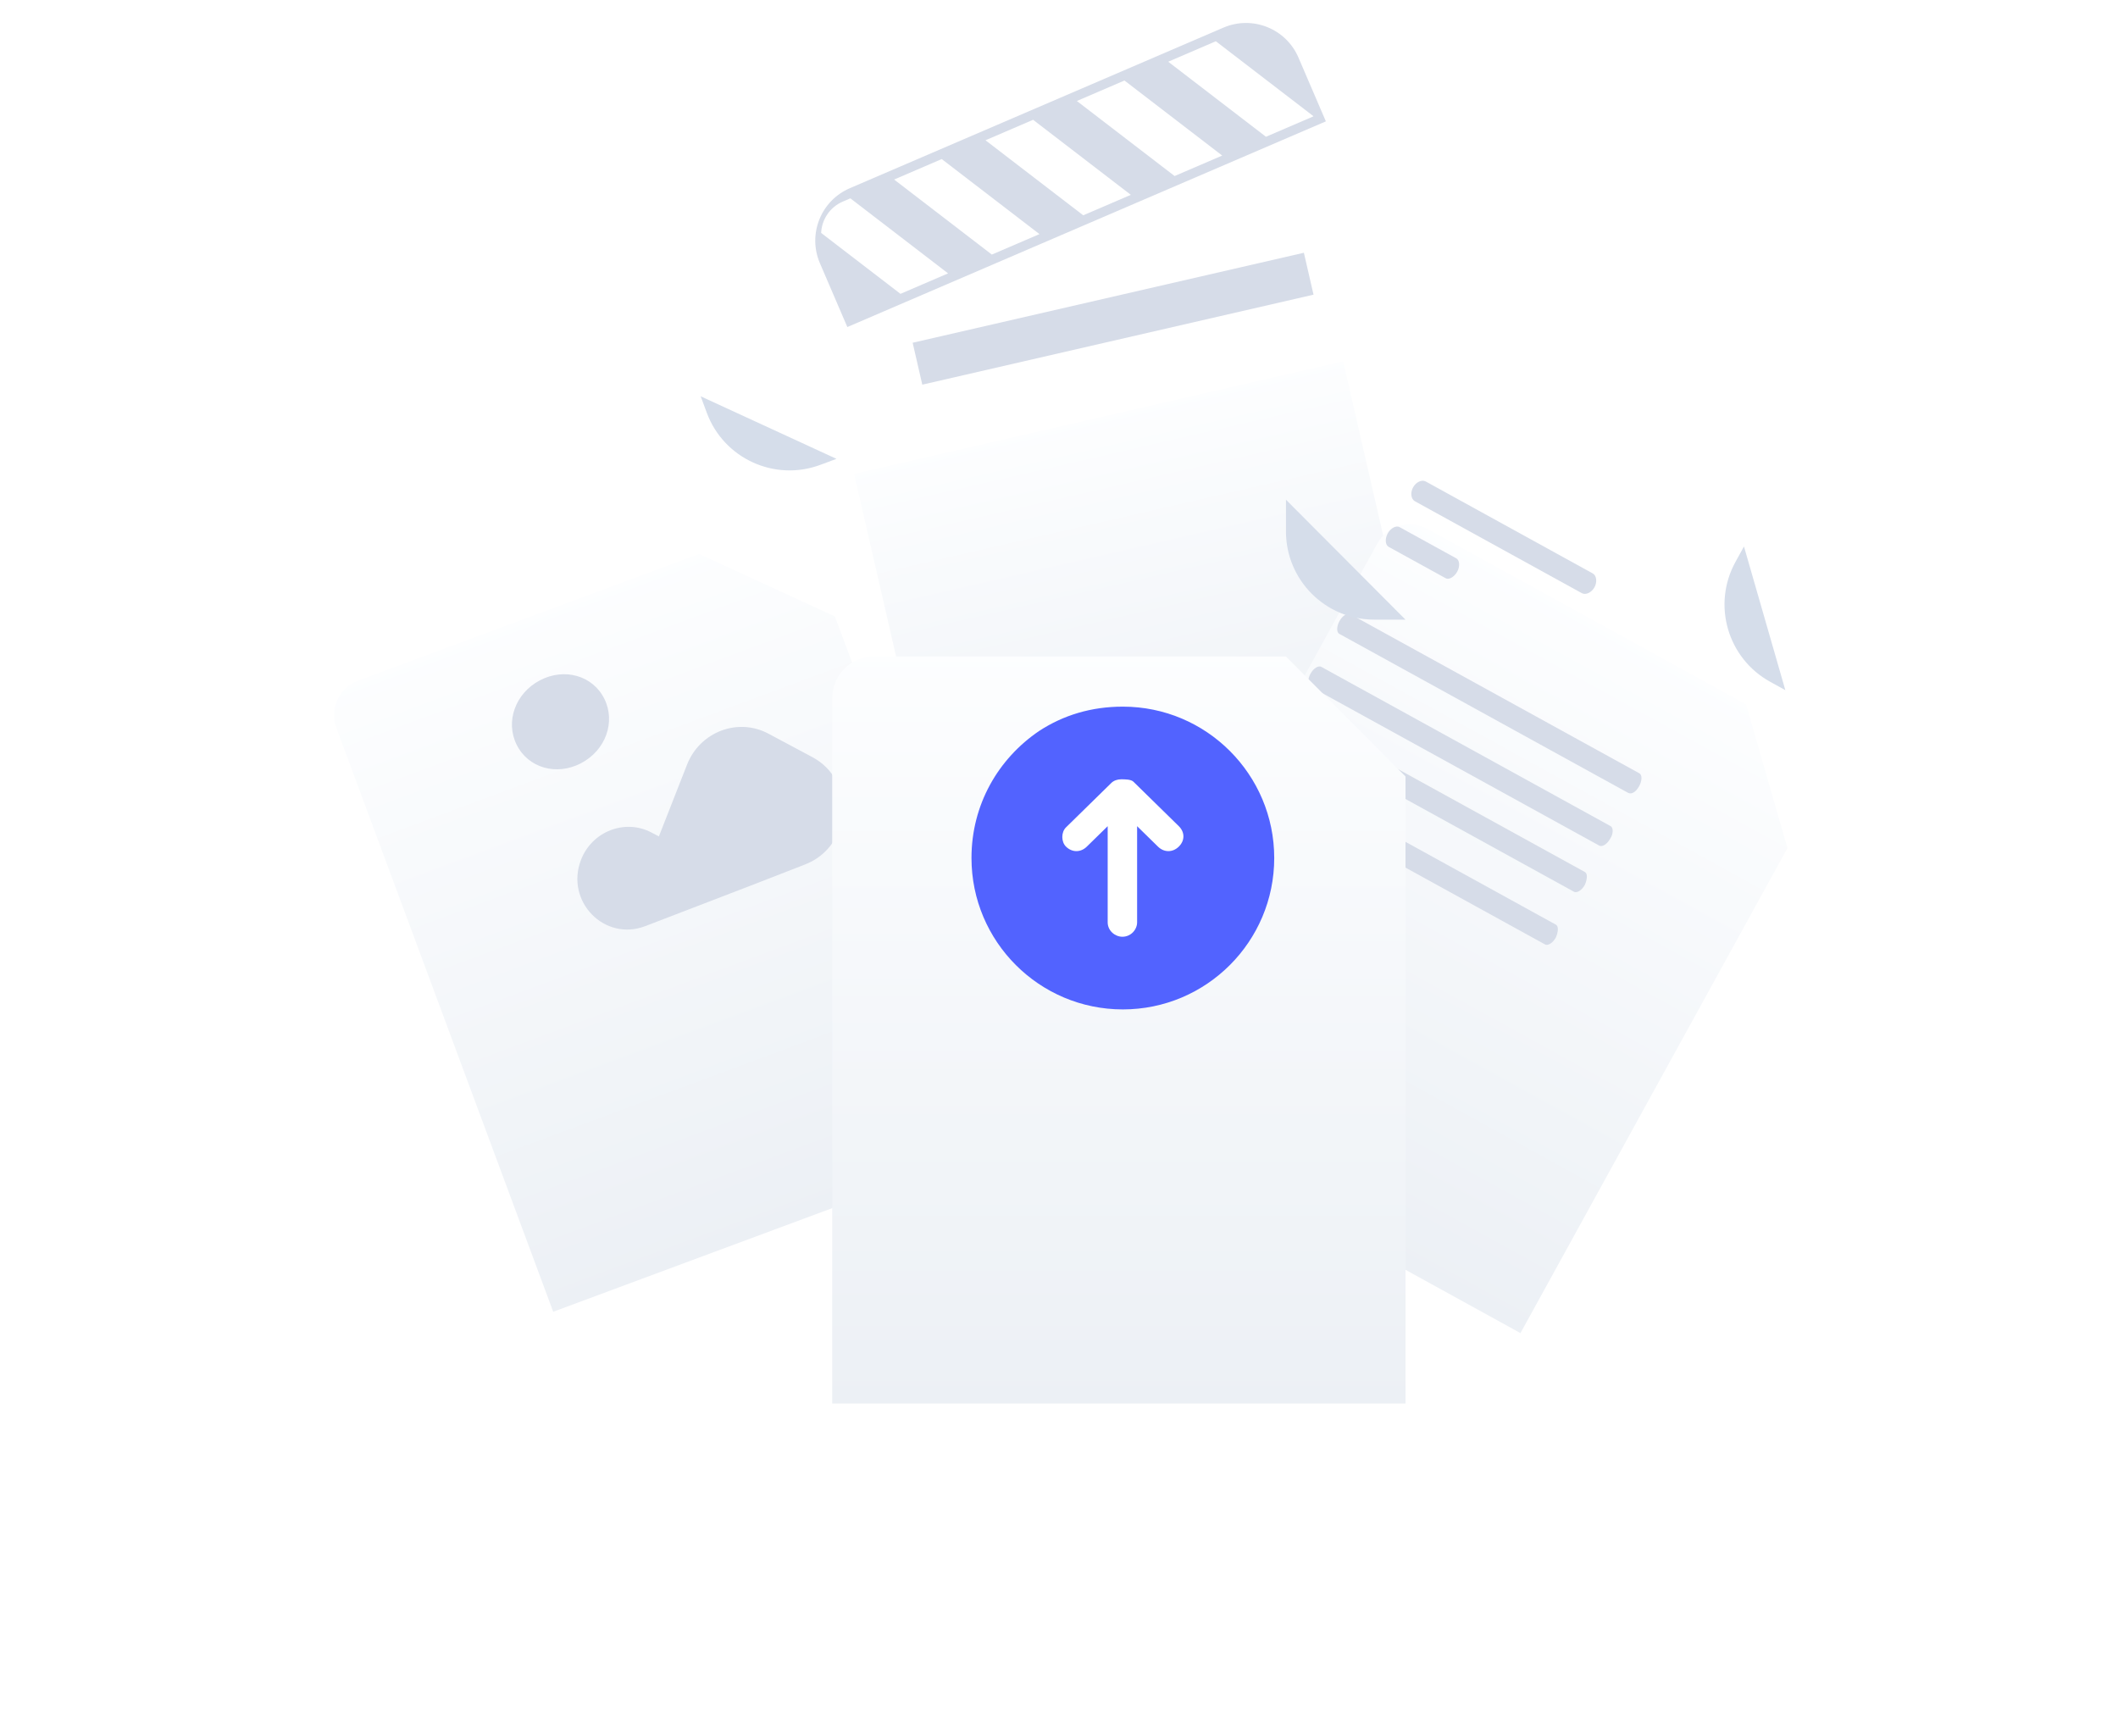 <svg width="144" height="118" viewBox="0 0 144 118" fill="none" xmlns="http://www.w3.org/2000/svg">
<g filter="url(#filter0_d_16729_23357)">
<rect x="58.069" y="21.217" width="34.118" height="29.731" transform="rotate(-12.954 58.069 21.217)" fill="url(#paint0_linear_16729_23357)"/>
</g>
<rect x="62.05" y="23.302" width="27.294" height="2.924" transform="rotate(-12.954 62.05 23.302)" fill="#D6DCE8"/>
<path d="M56.339 17.639C55.634 15.998 56.393 14.095 58.034 13.39L83.435 2.472C85.077 1.767 86.98 2.526 87.685 4.167L89.294 7.912L57.949 21.384L56.339 17.639Z" fill="#D6DCE8"/>
<path fillRule="evenodd" clipRule="evenodd" d="M55.745 17.895C54.898 15.925 55.809 13.642 57.779 12.795L83.18 1.878C85.15 1.032 87.433 1.942 88.28 3.912L90.144 8.251L57.61 22.234L55.745 17.895ZM58.29 13.984C56.977 14.549 56.37 16.071 56.934 17.384L58.288 20.534L88.445 7.573L87.091 4.423C86.526 3.11 85.004 2.503 83.691 3.067L58.29 13.984Z" fill="#D6DCE8"/>
<path d="M57.815 13.484L57.301 13.705C56.414 14.086 55.869 14.932 55.828 15.836L61.222 19.977L64.459 18.586L57.815 13.484Z" fill="white"/>
<path d="M70.672 15.916L67.434 17.307L60.79 12.206L64.027 10.814L70.672 15.916Z" fill="white"/>
<path d="M76.884 13.246L73.647 14.637L67.002 9.536L70.239 8.144L76.884 13.246Z" fill="white"/>
<path d="M83.096 10.576L79.859 11.967L73.214 6.866L76.451 5.474L83.096 10.576Z" fill="white"/>
<path d="M89.285 7.888L89.295 7.912L86.071 9.298L79.426 4.196L82.663 2.804L89.285 7.888Z" fill="white"/>
<g filter="url(#filter1_d_16729_23357)">
<path d="M103.374 79.631L73.228 63.034L93.646 25.945C94.311 24.738 95.825 24.288 97.038 24.956L118.714 36.889L121.527 46.657L103.374 79.631Z" fill="url(#paint1_linear_16729_23357)"/>
</g>
<path d="M86.449 62.135L81.889 59.625C81.718 59.531 81.75 59.151 81.952 58.785C82.153 58.419 82.458 58.188 82.628 58.282L87.188 60.792C87.358 60.886 87.326 61.266 87.125 61.632C86.889 62.06 86.619 62.229 86.449 62.135Z" fill="#D5DDEA"/>
<path d="M107.547 40.326L96.194 34.076C95.93 33.93 95.874 33.496 96.073 33.134C96.272 32.773 96.669 32.587 96.933 32.733L108.286 38.983C108.55 39.129 108.606 39.563 108.407 39.925C108.208 40.286 107.811 40.471 107.547 40.326Z" fill="#D6DCE8"/>
<path d="M98.302 39.318L94.414 37.178C94.18 37.049 94.149 36.629 94.348 36.267C94.547 35.906 94.919 35.706 95.154 35.836L99.007 37.957C99.242 38.086 99.272 38.507 99.073 38.868C98.874 39.23 98.503 39.429 98.302 39.318Z" fill="#D6DCE8"/>
<path d="M105.784 62.864L92.174 55.371L90.674 54.546L86.137 52.048C85.954 51.947 85.617 52.126 85.402 52.518C85.217 52.854 85.178 53.27 85.398 53.391L89.934 55.888L91.434 56.714L105.044 64.207C105.227 64.308 105.564 64.129 105.78 63.737C105.959 63.325 105.967 62.965 105.784 62.864Z" fill="#D6DCE8"/>
<path d="M107.754 59.284L102.697 56.499L100.974 55.551L88.109 48.468C87.926 48.367 87.589 48.546 87.373 48.938C87.188 49.274 87.15 49.69 87.37 49.811L100.235 56.894L101.957 57.842L107.015 60.627C107.198 60.727 107.536 60.549 107.751 60.157C107.93 59.745 107.938 59.385 107.754 59.284Z" fill="#D6DCE8"/>
<path d="M109.512 56.169L108.198 55.446L106.883 54.722L89.832 45.335C89.65 45.234 89.313 45.413 89.098 45.805C88.913 46.141 88.874 46.557 89.093 46.678L106.144 56.065L107.605 56.869L108.737 57.492C108.919 57.592 109.256 57.413 109.471 57.022C109.693 56.706 109.695 56.27 109.512 56.169Z" fill="#D6DCE8"/>
<path d="M111.455 52.572L107.22 50.241L106.17 49.663L91.801 41.752C91.62 41.652 91.285 41.833 91.069 42.224C90.884 42.56 90.844 42.975 91.061 43.095L105.431 51.006L106.481 51.584L110.68 53.895C110.933 54.035 111.232 53.835 111.447 53.443C111.632 53.107 111.672 52.692 111.455 52.572Z" fill="#D6DCE8"/>
<path d="M118.57 37.152L117.992 38.203C116.394 41.106 117.451 44.755 120.354 46.353L121.383 46.92" fill="#D5DDEA"/>
<g filter="url(#filter2_d_16729_23357)">
<path d="M69.872 66.199L37.612 78.18L22.871 38.492C22.392 37.2 23.04 35.759 24.338 35.277L47.534 26.662L56.767 30.913L69.872 66.199Z" fill="url(#paint2_linear_16729_23357)"/>
</g>
<path d="M47.639 26.943L48.056 28.068C49.21 31.174 52.664 32.758 55.77 31.604L56.871 31.195" fill="#D5DDEA"/>
<path d="M55.229 51.472L52.24 49.876C50.167 48.769 47.588 49.751 46.713 51.98L44.796 56.865L44.306 56.605C42.493 55.644 40.242 56.517 39.496 58.471C38.423 61.282 41.102 64.028 43.876 62.961L51.076 60.194L54.739 58.769C57.923 57.531 58.222 53.07 55.229 51.472Z" fill="#D6DCE8"/>
<path d="M39.511 51.884C41.179 51.007 41.872 49.078 41.086 47.502C40.3 45.926 38.372 45.377 36.704 46.254C35.036 47.132 34.343 49.06 35.129 50.636C35.915 52.213 37.843 52.762 39.511 51.884Z" fill="#D6DCE8"/>
<g filter="url(#filter3_d_16729_23357)">
<path d="M95.558 84.419H56.581V36.468C56.581 34.907 57.838 33.633 59.406 33.633H87.431L95.558 41.788V84.419Z" fill="url(#paint3_linear_16729_23357)"/>
</g>
<path d="M87.431 33.973V36.127C87.431 39.441 90.118 42.127 93.431 42.127H95.558" fill="#D5DDEA"/>
<path d="M70.66 49.688C72.307 48.617 74.201 48.041 76.341 48.041C82.023 48.041 86.633 52.652 86.633 58.333C86.633 64.014 82.023 68.625 76.341 68.625C70.66 68.625 66.05 64.014 66.05 58.333C66.05 54.71 67.861 51.581 70.66 49.688Z" fill="#5263FF"/>
<path d="M77.061 53.145L80.146 56.168C80.563 56.577 80.563 57.148 80.146 57.557C79.729 57.966 79.145 57.966 78.728 57.557L77.311 56.168V62.705C77.311 63.195 76.894 63.685 76.31 63.685C75.81 63.685 75.31 63.276 75.31 62.705V56.168L73.892 57.557C73.475 57.966 72.892 57.966 72.475 57.557C72.308 57.394 72.225 57.148 72.225 56.903C72.225 56.658 72.308 56.413 72.475 56.25L75.56 53.227C75.727 53.063 75.977 52.981 76.227 52.981C76.477 52.981 76.894 52.981 77.061 53.145Z" fill="white"/>
<defs>
<filter id="filter0_d_16729_23357" x="36.069" y="2.569" width="83.915" height="80.623" filterUnits="userSpaceOnUse" color-interpolation-filters="sRGB">
<feFlood flood-opacity="0" result="BackgroundImageFix"/>
<feColorMatrix in="SourceAlpha" type="matrix" values="0 0 0 0 0 0 0 0 0 0 0 0 0 0 0 0 0 0 127 0" result="hardAlpha"/>
<feOffset dy="11"/>
<feGaussianBlur stdDeviation="11"/>
<feColorMatrix type="matrix" values="0 0 0 0 0.398 0 0 0 0 0.477 0 0 0 0 0.575 0 0 0 0.27 0"/>
<feBlend mode="normal" in2="BackgroundImageFix" result="effect1_dropShadow_16729_23357"/>
<feBlend mode="normal" in="SourceGraphic" in2="effect1_dropShadow_16729_23357" result="shape"/>
</filter>
<filter id="filter1_d_16729_23357" x="51.227" y="13.646" width="92.3" height="98.984" filterUnits="userSpaceOnUse" color-interpolation-filters="sRGB">
<feFlood flood-opacity="0" result="BackgroundImageFix"/>
<feColorMatrix in="SourceAlpha" type="matrix" values="0 0 0 0 0 0 0 0 0 0 0 0 0 0 0 0 0 0 127 0" result="hardAlpha"/>
<feOffset dy="11"/>
<feGaussianBlur stdDeviation="11"/>
<feColorMatrix type="matrix" values="0 0 0 0 0.398 0 0 0 0 0.477 0 0 0 0 0.575 0 0 0 0.27 0"/>
<feBlend mode="normal" in2="BackgroundImageFix" result="effect1_dropShadow_16729_23357"/>
<feBlend mode="normal" in="SourceGraphic" in2="effect1_dropShadow_16729_23357" result="shape"/>
</filter>
<filter id="filter2_d_16729_23357" x="0.713" y="15.662" width="91.159" height="95.518" filterUnits="userSpaceOnUse" color-interpolation-filters="sRGB">
<feFlood flood-opacity="0" result="BackgroundImageFix"/>
<feColorMatrix in="SourceAlpha" type="matrix" values="0 0 0 0 0 0 0 0 0 0 0 0 0 0 0 0 0 0 127 0" result="hardAlpha"/>
<feOffset dy="11"/>
<feGaussianBlur stdDeviation="11"/>
<feColorMatrix type="matrix" values="0 0 0 0 0.398 0 0 0 0 0.477 0 0 0 0 0.575 0 0 0 0.27 0"/>
<feBlend mode="normal" in2="BackgroundImageFix" result="effect1_dropShadow_16729_23357"/>
<feBlend mode="normal" in="SourceGraphic" in2="effect1_dropShadow_16729_23357" result="shape"/>
</filter>
<filter id="filter3_d_16729_23357" x="34.581" y="22.633" width="82.977" height="94.787" filterUnits="userSpaceOnUse" color-interpolation-filters="sRGB">
<feFlood flood-opacity="0" result="BackgroundImageFix"/>
<feColorMatrix in="SourceAlpha" type="matrix" values="0 0 0 0 0 0 0 0 0 0 0 0 0 0 0 0 0 0 127 0" result="hardAlpha"/>
<feOffset dy="11"/>
<feGaussianBlur stdDeviation="11"/>
<feColorMatrix type="matrix" values="0 0 0 0 0.398 0 0 0 0 0.477 0 0 0 0 0.575 0 0 0 0.27 0"/>
<feBlend mode="normal" in2="BackgroundImageFix" result="effect1_dropShadow_16729_23357"/>
<feBlend mode="normal" in="SourceGraphic" in2="effect1_dropShadow_16729_23357" result="shape"/>
</filter>
<linearGradient id="paint0_linear_16729_23357" x1="75.117" y1="20.529" x2="75.117" y2="51.269" gradientUnits="userSpaceOnUse">
<stop stop-color="#FDFEFF"/>
<stop offset="0.996" stop-color="#ECF0F5"/>
</linearGradient>
<linearGradient id="paint1_linear_16729_23357" x1="110.417" y1="31.137" x2="88.058" y2="71.75" gradientUnits="userSpaceOnUse">
<stop stop-color="#FDFEFF"/>
<stop offset="0.996" stop-color="#ECF0F5"/>
</linearGradient>
<linearGradient id="paint2_linear_16729_23357" x1="37.758" y1="29.186" x2="53.9" y2="72.647" gradientUnits="userSpaceOnUse">
<stop stop-color="#FDFEFF"/>
<stop offset="0.996" stop-color="#ECF0F5"/>
</linearGradient>
<linearGradient id="paint3_linear_16729_23357" x1="76.057" y1="32.458" x2="76.057" y2="84.967" gradientUnits="userSpaceOnUse">
<stop stop-color="#FDFEFF"/>
<stop offset="0.996" stop-color="#ECF0F5"/>
</linearGradient>
</defs>
</svg>
